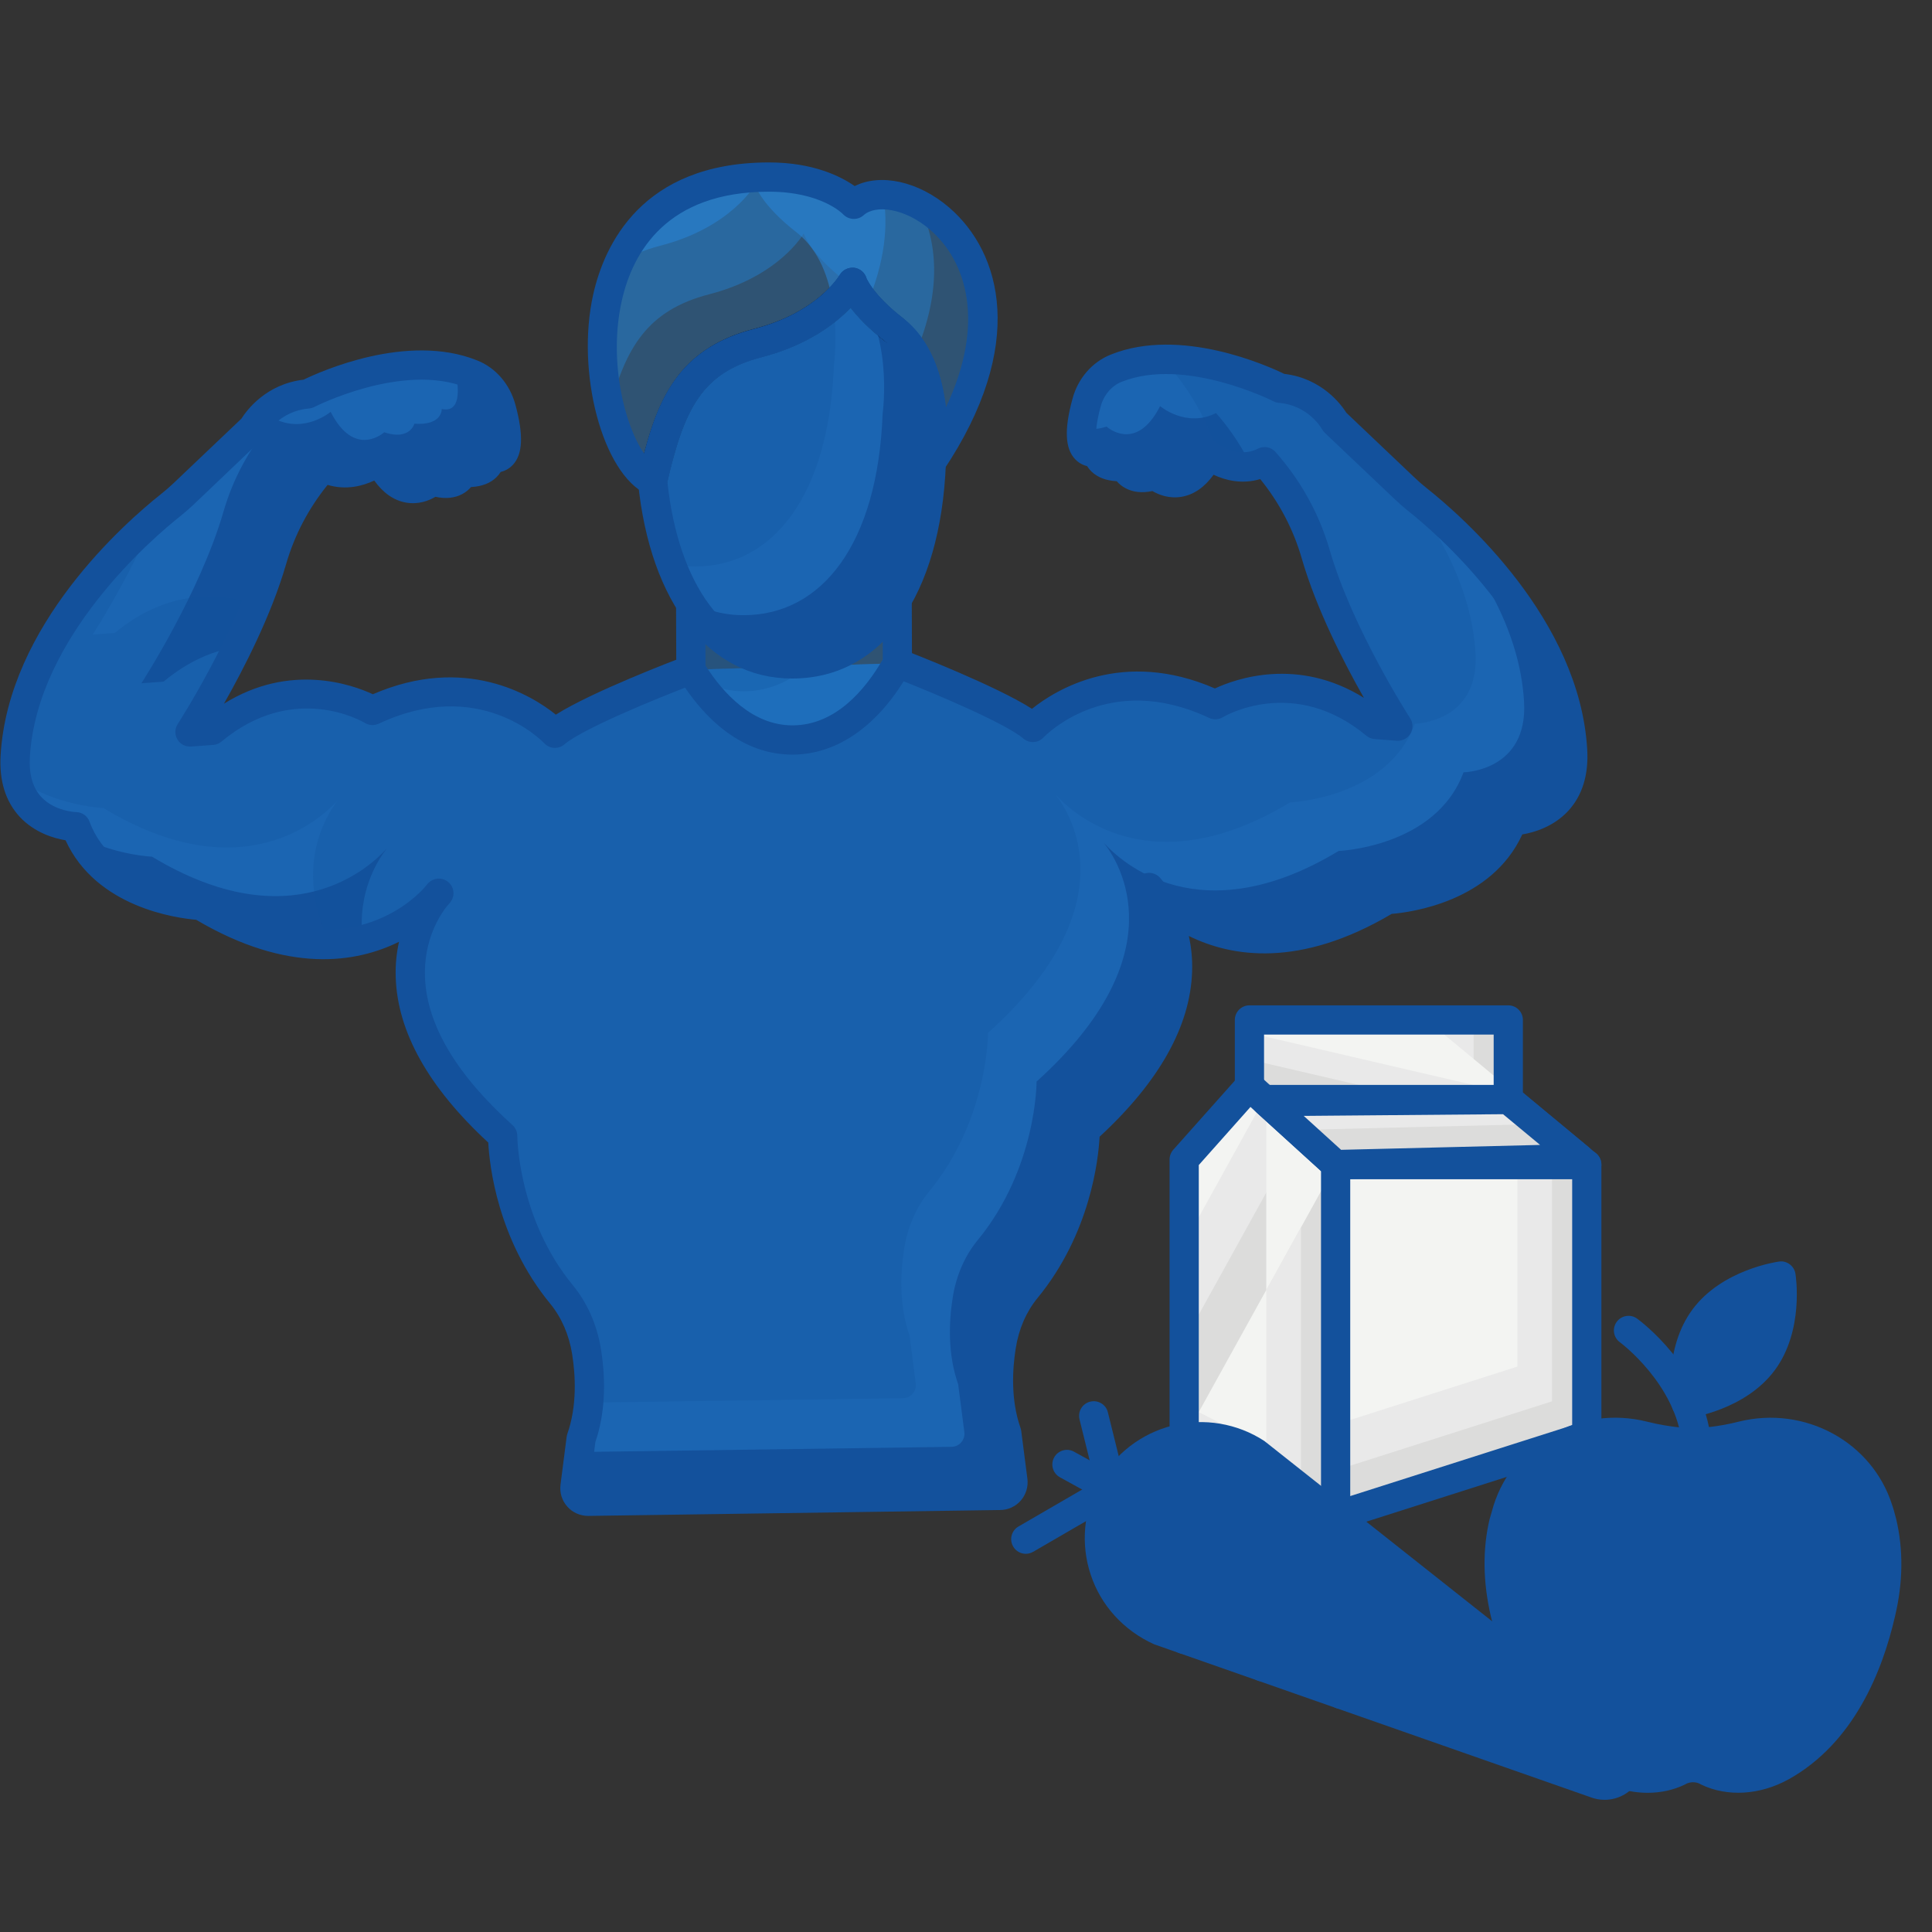 <svg width="41" height="41" viewBox="0 0 41 41" fill="none" xmlns="http://www.w3.org/2000/svg">
<rect x="0" y="0" width="41" height="41" fill="#333333" stroke="none"/>
<path d="M19.043 14.075C19.043 14.075 21.394 14.982 21.921 15.442C21.921 15.442 23.418 13.841 25.792 14.957C25.792 14.957 27.467 13.937 29.196 15.378L29.667 15.414C29.667 15.414 28.425 13.499 27.924 11.768C27.724 11.075 27.376 10.433 26.91 9.883C26.865 9.83 26.839 9.801 26.839 9.801C26.206 10.122 25.651 9.654 25.651 9.654C25.14 10.659 24.515 10.087 24.515 10.087C23.969 10.269 23.874 9.905 23.874 9.905C23.276 9.948 23.294 9.593 23.294 9.593C22.834 9.688 22.93 9.029 23.06 8.552C23.146 8.223 23.381 7.937 23.693 7.816C25.183 7.217 27.169 8.24 27.169 8.24C27.984 8.31 28.33 8.96 28.33 8.96L29.803 10.36C29.894 10.446 29.985 10.525 30.084 10.604C30.679 11.076 33.22 13.241 33.377 15.926C33.462 17.404 32.091 17.424 32.091 17.424C31.506 19.012 29.441 19.094 29.441 19.094C26.092 21.116 24.387 18.836 24.387 18.836C24.387 18.836 26.423 20.931 23.032 23.986C23.032 23.986 23.039 25.823 21.781 27.353C21.497 27.698 21.323 28.123 21.252 28.565C21.169 29.086 21.142 29.77 21.367 30.411L21.498 31.426C21.519 31.592 21.39 31.738 21.223 31.739L12.477 31.86C12.309 31.86 12.181 31.713 12.202 31.547L12.333 30.532C12.558 29.891 12.531 29.207 12.448 28.686C12.378 28.245 12.203 27.819 11.919 27.474C10.662 25.944 10.668 24.108 10.668 24.108C7.277 21.052 9.313 18.957 9.313 18.957C9.313 18.957 7.608 21.238 4.259 19.216C4.259 19.216 2.193 19.134 1.609 17.546C1.609 17.546 0.238 17.526 0.323 16.048C0.48 13.363 3.021 11.197 3.616 10.726C3.715 10.648 3.805 10.569 3.897 10.482L5.37 9.082C5.37 9.082 5.716 8.432 6.531 8.363C6.531 8.363 8.516 7.34 10.007 7.938C10.319 8.059 10.553 8.345 10.64 8.675C10.77 9.151 10.866 9.811 10.406 9.715C10.406 9.715 10.424 10.071 9.825 10.027C9.825 10.027 9.73 10.391 9.184 10.209C9.184 10.209 8.56 10.781 8.048 9.775C8.048 9.775 7.493 10.244 6.86 9.923C6.86 9.923 6.834 9.952 6.789 10.005C6.324 10.555 5.976 11.197 5.775 11.889C5.274 13.62 4.033 15.535 4.033 15.535L4.503 15.5C6.233 14.059 7.907 15.079 7.907 15.079C10.281 13.963 11.778 15.563 11.778 15.563C12.306 15.104 14.661 14.216 14.661 14.216" fill="#13519C"/>
<path d="M32.343 14.892C32.251 13.303 31.323 11.9 30.458 10.918C30.302 10.781 30.17 10.672 30.084 10.604C29.985 10.525 29.894 10.446 29.803 10.359L28.33 8.959C28.33 8.959 28.293 8.893 28.222 8.805L27.922 8.52C27.738 8.386 27.492 8.267 27.169 8.24C27.169 8.24 25.184 7.217 23.693 7.815C23.381 7.936 23.146 8.222 23.06 8.552C23.018 8.705 22.982 8.875 22.965 9.034C23.058 9.099 23.216 9.142 23.483 9.053C23.483 9.053 24.107 9.625 24.619 8.619C24.619 8.619 25.173 9.087 25.806 8.766C25.806 8.766 25.833 8.795 25.877 8.848C26.147 9.167 26.372 9.519 26.557 9.891C26.649 9.875 26.743 9.849 26.84 9.8C26.84 9.8 26.866 9.828 26.911 9.882C27.377 10.432 27.724 11.074 27.925 11.766C28.426 13.497 29.667 15.412 29.667 15.412L29.197 15.377C27.467 13.935 25.793 14.956 25.793 14.956C23.419 13.839 21.922 15.44 21.922 15.44C21.394 14.981 19.044 14.074 19.044 14.074L14.662 14.213C14.662 14.213 12.307 15.102 11.78 15.561C11.78 15.561 10.283 13.96 7.909 15.076C7.909 15.076 6.234 14.056 4.504 15.497L4.034 15.533C4.034 15.533 4.543 14.746 5.041 13.727C4.557 13.8 4.017 14.01 3.472 14.465L3.001 14.5C3.001 14.5 4.243 12.585 4.744 10.854C4.944 10.162 5.292 9.52 5.758 8.969C5.803 8.916 5.829 8.887 5.829 8.887C6.462 9.208 7.017 8.74 7.017 8.74C7.528 9.746 8.153 9.174 8.153 9.174C8.698 9.356 8.794 8.992 8.794 8.992C9.392 9.035 9.374 8.68 9.374 8.68C9.775 8.763 9.754 8.272 9.655 7.828C8.222 7.492 6.532 8.361 6.532 8.361C5.718 8.43 5.371 9.08 5.371 9.08L3.898 10.48C3.807 10.566 3.716 10.646 3.618 10.724C3.022 11.195 0.481 13.361 0.325 16.046C0.315 16.209 0.326 16.352 0.348 16.481C0.483 16.509 0.577 16.511 0.577 16.511C0.735 16.943 1.005 17.261 1.312 17.499C1.484 17.542 1.609 17.544 1.609 17.544C1.637 17.618 1.67 17.686 1.703 17.753C2.441 18.148 3.226 18.18 3.226 18.18C6.178 19.963 7.851 18.404 8.206 18.009C8.024 18.241 7.574 18.93 7.696 19.95C8.545 19.738 9.06 19.242 9.24 19.043C8.907 19.465 7.678 21.412 10.668 24.106C10.668 24.106 10.661 25.943 11.919 27.472C12.203 27.817 12.377 28.243 12.448 28.684C12.531 29.205 12.559 29.889 12.333 30.53L12.296 30.814L20.19 30.704C20.357 30.704 20.486 30.556 20.465 30.391L20.334 29.377C20.109 28.735 20.136 28.051 20.219 27.53C20.289 27.089 20.464 26.663 20.748 26.318C22.005 24.788 21.998 22.952 21.998 22.952C24.989 20.257 23.76 18.311 23.427 17.888C23.783 18.283 25.456 19.842 28.408 18.059C28.408 18.059 30.473 17.978 31.058 16.39C31.058 16.39 32.429 16.37 32.343 14.892Z" fill="#2983D3" fill-opacity="0.4"/>
<path d="M7.118 8.141C7.664 8.323 7.759 7.959 7.759 7.959C8.077 7.982 8.219 7.893 8.284 7.803C7.547 7.918 6.913 8.183 6.657 8.301C6.921 8.322 7.118 8.141 7.118 8.141Z" fill="#13519C"/>
<path d="M29.803 10.359L28.331 8.959C28.331 8.959 27.984 8.309 27.169 8.24C27.169 8.24 25.344 7.303 23.879 7.753C24.101 7.846 24.423 7.911 24.774 7.734C24.774 7.734 24.8 7.762 24.845 7.816C25.311 8.366 25.658 9.008 25.859 9.7C25.868 9.732 25.879 9.764 25.889 9.795C26.109 9.9 26.459 9.992 26.84 9.8C26.84 9.8 26.866 9.828 26.911 9.882C27.377 10.432 27.724 11.074 27.925 11.766C28.426 13.497 29.667 15.412 29.667 15.412L29.197 15.377C27.468 13.935 25.793 14.956 25.793 14.956C23.419 13.839 21.922 15.44 21.922 15.44C21.394 14.981 19.044 14.074 19.044 14.074L14.662 14.213C14.662 14.213 12.307 15.102 11.78 15.561C11.78 15.561 10.283 13.96 7.909 15.076C7.909 15.076 6.234 14.056 4.504 15.497L4.034 15.533C4.034 15.533 4.866 14.248 5.443 12.833C4.845 12.622 3.657 12.416 2.438 13.431L1.967 13.468C1.967 13.468 2.704 12.328 3.272 11.013C2.369 11.801 0.459 13.729 0.324 16.046C0.314 16.226 0.326 16.383 0.353 16.522C1.164 17.105 2.194 17.148 2.194 17.148C5.146 18.931 6.819 17.372 7.174 16.977C6.932 17.287 6.212 18.41 7.009 20.044C8.269 19.997 9.017 19.292 9.241 19.044C8.909 19.467 7.679 21.413 10.67 24.107C10.67 24.107 10.663 25.944 11.92 27.473C12.204 27.819 12.379 28.244 12.449 28.685C12.499 29 12.521 29.376 12.487 29.765L19.159 29.672C19.326 29.672 19.455 29.525 19.433 29.359L19.303 28.344C19.077 27.703 19.105 27.019 19.188 26.498C19.258 26.057 19.433 25.631 19.717 25.286C20.974 23.756 20.967 21.92 20.967 21.92C23.958 19.226 22.728 17.28 22.396 16.857C22.751 17.252 24.425 18.811 27.377 17.028C27.377 17.028 29.442 16.946 30.026 15.358C30.026 15.358 31.398 15.338 31.312 13.86C31.235 12.534 30.576 11.336 29.857 10.406C29.838 10.389 29.82 10.375 29.803 10.359Z" fill="#13519C" fill-opacity="0.26"/>
<path d="M12.481 32.17C12.307 32.169 12.146 32.096 12.036 31.969C11.925 31.843 11.873 31.674 11.895 31.507L12.025 30.492C12.028 30.47 12.034 30.449 12.04 30.428C12.251 29.828 12.212 29.175 12.141 28.733C12.076 28.327 11.916 27.959 11.679 27.67C10.556 26.303 10.387 24.726 10.362 24.247C9.097 23.079 8.436 21.902 8.398 20.746C8.388 20.467 8.417 20.212 8.468 19.986C7.568 20.431 6.119 20.675 4.163 19.519C3.759 19.485 2.044 19.262 1.391 17.832C1.145 17.791 0.734 17.672 0.42 17.336C0.119 17.011 -0.019 16.571 0.013 16.028C0.174 13.262 2.663 11.082 3.422 10.481C3.514 10.408 3.598 10.334 3.682 10.255L5.124 8.884C5.233 8.711 5.642 8.151 6.443 8.057C6.79 7.888 8.643 7.053 10.122 7.647C10.517 7.8 10.823 8.155 10.939 8.593C11.113 9.235 11.095 9.641 10.881 9.868C10.834 9.918 10.75 9.985 10.625 10.016C10.601 10.055 10.572 10.092 10.535 10.128C10.406 10.254 10.226 10.324 9.996 10.336C9.951 10.388 9.893 10.44 9.814 10.483C9.653 10.57 9.461 10.59 9.24 10.543C9.101 10.625 8.88 10.713 8.612 10.665C8.357 10.619 8.133 10.463 7.942 10.198C7.705 10.31 7.35 10.409 6.952 10.29C6.546 10.792 6.249 11.358 6.071 11.973C5.757 13.062 5.167 14.203 4.753 14.933C6.159 14.057 7.474 14.529 7.913 14.733C9.872 13.884 11.289 14.758 11.796 15.166C12.562 14.68 14.329 14.007 14.55 13.924C14.712 13.862 14.889 13.944 14.95 14.105C15.011 14.265 14.93 14.444 14.77 14.505C13.844 14.854 12.337 15.485 11.981 15.795C11.855 15.904 11.666 15.895 11.551 15.774C11.495 15.716 10.17 14.355 8.038 15.358C7.943 15.401 7.833 15.396 7.745 15.343C7.685 15.306 6.23 14.462 4.701 15.737C4.651 15.779 4.589 15.804 4.525 15.808L4.055 15.843C3.928 15.848 3.825 15.793 3.765 15.692C3.705 15.591 3.707 15.464 3.772 15.365C3.784 15.346 4.994 13.467 5.477 11.802C5.689 11.068 6.051 10.395 6.552 9.803L6.629 9.714C6.722 9.61 6.876 9.58 7 9.645C7.438 9.866 7.833 9.549 7.85 9.535C7.922 9.476 8.017 9.452 8.111 9.471C8.203 9.49 8.282 9.549 8.324 9.633C8.451 9.882 8.592 10.032 8.723 10.055C8.853 10.079 8.973 9.979 8.974 9.978C9.058 9.902 9.176 9.877 9.281 9.912C9.454 9.969 9.514 9.941 9.52 9.937C9.558 9.792 9.702 9.709 9.847 9.715C10.018 9.727 10.091 9.697 10.102 9.684C10.098 9.588 10.134 9.517 10.207 9.455C10.271 9.401 10.349 9.392 10.432 9.403C10.444 9.312 10.436 9.109 10.339 8.754C10.274 8.508 10.104 8.306 9.893 8.224C8.547 7.684 6.691 8.626 6.672 8.636C6.636 8.654 6.597 8.666 6.556 8.669C5.928 8.723 5.652 9.207 5.641 9.228C5.625 9.255 5.604 9.283 5.582 9.304L4.112 10.705C4.013 10.798 3.915 10.884 3.809 10.968C3.306 11.367 0.784 13.49 0.634 16.064C0.612 16.431 0.694 16.717 0.876 16.913C1.16 17.219 1.61 17.234 1.614 17.234C1.743 17.236 1.857 17.317 1.9 17.437C2.407 18.815 4.252 18.903 4.271 18.904C4.323 18.906 4.374 18.921 4.418 18.948C7.144 20.593 8.677 19.198 9 18.845C9.05 18.781 9.085 18.745 9.09 18.739C9.205 18.622 9.39 18.613 9.515 18.72C9.639 18.826 9.66 19.011 9.561 19.141C9.559 19.145 9.533 19.178 9.483 19.233C9.345 19.407 8.988 19.938 9.019 20.74C9.057 21.745 9.682 22.8 10.875 23.875C10.941 23.935 10.978 24.019 10.978 24.107C10.978 24.124 10.991 25.856 12.157 27.275C12.465 27.65 12.672 28.12 12.754 28.635C12.87 29.368 12.83 30.029 12.635 30.601L12.509 31.584L21.218 31.427L21.065 30.485C20.82 29.77 20.864 29.02 20.945 28.514C21.027 27.999 21.232 27.529 21.54 27.154C22.706 25.734 22.72 24.003 22.72 23.986C22.72 23.897 22.758 23.813 22.823 23.755C24.016 22.68 24.641 21.624 24.68 20.619C24.711 19.816 24.353 19.285 24.214 19.111C24.165 19.057 24.139 19.023 24.137 19.02C24.039 18.889 24.059 18.704 24.184 18.598C24.308 18.49 24.493 18.501 24.608 18.617C24.614 18.624 24.652 18.663 24.706 18.735C25.049 19.109 26.558 20.469 29.279 18.826C29.323 18.799 29.375 18.784 29.427 18.782C29.444 18.781 31.293 18.686 31.797 17.316C31.841 17.196 31.955 17.115 32.083 17.113C32.086 17.113 32.542 17.097 32.825 16.788C33.004 16.592 33.085 16.308 33.064 15.943C32.914 13.369 30.392 11.246 29.888 10.847C29.782 10.762 29.684 10.676 29.586 10.582L28.113 9.184C28.09 9.161 28.069 9.134 28.053 9.105C28.043 9.087 27.767 8.602 27.139 8.549C27.099 8.545 27.059 8.534 27.023 8.515C27.005 8.506 25.143 7.568 23.805 8.102C23.591 8.185 23.42 8.387 23.357 8.63C23.259 8.989 23.253 9.192 23.264 9.283C23.366 9.285 23.424 9.306 23.482 9.356C23.555 9.419 23.605 9.509 23.601 9.606C23.606 9.581 23.654 9.597 23.767 9.596C23.792 9.596 23.819 9.595 23.849 9.593C23.996 9.583 24.134 9.679 24.172 9.823C24.177 9.829 24.266 9.841 24.416 9.789C24.521 9.754 24.64 9.779 24.723 9.855C24.723 9.855 24.848 9.96 24.977 9.931C25.107 9.905 25.248 9.755 25.373 9.509C25.416 9.425 25.494 9.365 25.588 9.346C25.679 9.326 25.777 9.352 25.849 9.413C25.864 9.425 26.259 9.741 26.696 9.521C26.821 9.458 26.972 9.485 27.065 9.588L27.144 9.679C27.646 10.271 28.008 10.944 28.22 11.678C28.703 13.346 29.913 15.223 29.925 15.241C29.99 15.34 29.991 15.467 29.932 15.569C29.872 15.67 29.758 15.729 29.642 15.72L29.172 15.684C29.107 15.679 29.046 15.654 28.996 15.613C27.454 14.328 25.966 15.209 25.952 15.219C25.863 15.274 25.753 15.28 25.658 15.235C23.529 14.232 22.201 15.593 22.145 15.65C22.03 15.772 21.841 15.78 21.715 15.672C21.358 15.362 19.854 14.718 18.929 14.361C18.77 14.299 18.69 14.119 18.752 13.959C18.814 13.8 18.993 13.723 19.153 13.782C19.373 13.867 21.137 14.554 21.9 15.042C22.409 14.634 23.824 13.759 25.783 14.61C26.222 14.406 27.537 13.934 28.944 14.809C28.529 14.079 27.94 12.938 27.625 11.85C27.448 11.237 27.152 10.67 26.744 10.167C26.346 10.285 25.992 10.188 25.754 10.075C25.564 10.338 25.339 10.495 25.084 10.541C24.817 10.589 24.595 10.502 24.456 10.421C24.235 10.467 24.043 10.446 23.882 10.359C23.804 10.317 23.744 10.265 23.699 10.212C23.471 10.2 23.29 10.13 23.16 10.004C23.125 9.969 23.095 9.931 23.07 9.892C22.946 9.862 22.863 9.795 22.816 9.745C22.601 9.517 22.583 9.111 22.759 8.467C22.873 8.032 23.179 7.679 23.578 7.523C25.055 6.931 26.907 7.765 27.253 7.934C28.054 8.028 28.464 8.588 28.573 8.761L30.015 10.131C30.1 10.212 30.183 10.285 30.274 10.357C31.034 10.959 33.523 13.138 33.683 15.904C33.715 16.447 33.578 16.886 33.277 17.212C32.963 17.548 32.551 17.667 32.305 17.708C31.651 19.137 29.937 19.361 29.534 19.394C27.577 20.551 26.131 20.308 25.229 19.863C25.279 20.089 25.308 20.343 25.298 20.622C25.26 21.777 24.599 22.956 23.335 24.123C23.31 24.602 23.14 26.179 22.018 27.546C21.78 27.835 21.62 28.203 21.556 28.61C21.485 29.051 21.446 29.703 21.657 30.303C21.664 30.323 21.669 30.345 21.672 30.367L21.803 31.382C21.824 31.55 21.773 31.718 21.662 31.845C21.551 31.972 21.39 32.045 21.221 32.045L12.481 32.17Z" fill="#13519C"/>
<path d="M14.656 12.808L14.661 14.215C15.257 15.181 16.001 15.707 16.823 15.704C17.686 15.7 18.46 15.121 19.043 14.075L19.038 12.729" fill="#2983D3" fill-opacity="0.4"/>
<path d="M14.661 14.215C14.697 14.273 14.734 14.323 14.771 14.377C15.092 14.568 15.433 14.672 15.791 14.67C16.654 14.667 17.427 14.087 18.011 13.042L18.009 12.747L14.656 12.808L14.661 14.215Z" fill="#13519C" fill-opacity="0.26"/>
<path d="M16.439 12.776L14.657 12.809L14.66 13.63C14.693 13.632 14.725 13.638 14.758 13.638C15.377 13.635 15.949 13.331 16.439 12.776Z" fill="#F3F4F2"/>
<path d="M16.816 16.014C15.894 16.014 15.058 15.448 14.398 14.377C14.368 14.329 14.352 14.273 14.352 14.216L14.347 12.809C14.346 12.638 14.484 12.498 14.656 12.498H14.657C14.828 12.498 14.967 12.636 14.967 12.807L14.972 14.125C15.354 14.721 15.973 15.393 16.817 15.393C16.82 15.393 16.821 15.393 16.823 15.393C17.727 15.39 18.356 14.646 18.734 13.994L18.729 12.73C18.728 12.558 18.866 12.419 19.037 12.418H19.039C19.21 12.418 19.348 12.557 19.349 12.727L19.354 14.074C19.354 14.127 19.34 14.18 19.314 14.226C18.673 15.376 17.789 16.01 16.825 16.014C16.822 16.014 16.82 16.014 16.816 16.014Z" fill="#13519C"/>
<path d="M19.764 9.811C19.661 12.575 18.477 14.083 16.825 14.089C15.27 14.099 14.098 12.673 13.85 10.204C14.206 8.629 14.598 7.662 16.086 7.28C17.579 6.892 18.09 5.989 18.09 5.989C18.09 5.989 18.215 6.407 18.974 6.996C20.043 7.828 19.764 9.811 19.764 9.811Z" fill="#13519C"/>
<path d="M13.848 10.204C12.543 9.582 11.586 3.773 16.301 3.756C17.586 3.752 18.12 4.336 18.12 4.336C19.112 3.434 22.616 5.554 19.765 9.81C19.765 9.81 20.041 7.828 18.973 6.999C18.214 6.41 18.09 5.988 18.09 5.988C18.09 5.988 17.581 6.893 16.085 7.279C14.6 7.661 14.208 8.627 13.848 10.204Z" fill="#2983D3" fill-opacity="0.4"/>
<path d="M13.848 10.514C13.825 10.514 13.802 10.511 13.778 10.506C13.611 10.467 13.507 10.302 13.545 10.134C13.893 8.616 14.294 7.42 16.008 6.978C17.341 6.634 17.802 5.866 17.821 5.833C17.883 5.727 18 5.671 18.126 5.68C18.249 5.695 18.353 5.781 18.387 5.9C18.387 5.9 18.518 6.253 19.164 6.753C19.299 6.858 19.324 7.054 19.219 7.189C19.113 7.325 18.916 7.348 18.783 7.244C18.431 6.971 18.201 6.725 18.052 6.531C17.732 6.864 17.139 7.327 16.162 7.579C14.893 7.907 14.516 8.675 14.15 10.274C14.117 10.416 13.99 10.514 13.848 10.514Z" fill="black"/>
<path d="M19.487 4.336C18.966 4.068 18.424 4.059 18.119 4.336C18.119 4.336 17.585 3.752 16.3 3.756C12.93 3.768 12.458 6.739 12.94 8.661C13.278 7.385 13.734 6.585 15.051 6.245C16.547 5.86 17.056 4.955 17.056 4.955C17.056 4.955 17.181 5.376 17.939 5.965C17.977 5.994 18.008 6.026 18.042 6.058C18.07 6.017 18.089 5.987 18.089 5.987C18.089 5.987 18.213 6.409 18.973 6.998C19.16 7.144 19.305 7.326 19.418 7.527C20.003 6.163 19.891 5.086 19.487 4.336Z" fill="#2676BD" fill-opacity="0.6"/>
<path d="M18.119 4.336C18.119 4.336 17.585 3.752 16.3 3.756C14.562 3.762 13.597 4.557 13.133 5.588C13.377 5.43 13.665 5.304 14.018 5.213C15.513 4.827 16.023 3.923 16.023 3.923C16.023 3.923 16.147 4.344 16.906 4.933C17.385 5.304 17.593 5.907 17.677 6.46C17.966 6.199 18.088 5.988 18.088 5.988C18.088 5.988 18.146 6.172 18.397 6.463C18.781 5.554 18.857 4.772 18.741 4.131C18.495 4.127 18.276 4.194 18.119 4.336Z" fill="#2983D3" fill-opacity="0.6"/>
<path d="M13.849 10.514C13.803 10.514 13.758 10.504 13.716 10.484C12.787 10.043 12.219 7.908 12.588 6.252C12.821 5.208 13.614 3.456 16.301 3.447C16.308 3.447 16.315 3.447 16.321 3.447C17.266 3.447 17.852 3.749 18.138 3.949C18.683 3.674 19.491 3.844 20.143 4.404C21.251 5.359 21.802 7.326 20.021 9.984C19.941 10.104 19.786 10.153 19.653 10.101C19.518 10.05 19.436 9.912 19.456 9.768C19.458 9.751 19.695 7.951 18.782 7.242C18.431 6.969 18.201 6.725 18.052 6.531C17.732 6.864 17.139 7.327 16.163 7.581C14.889 7.908 14.513 8.676 14.151 10.273C14.13 10.364 14.068 10.442 13.983 10.483C13.942 10.504 13.895 10.514 13.849 10.514ZM16.321 4.068C16.315 4.068 16.31 4.068 16.304 4.068C14.16 4.075 13.43 5.333 13.194 6.388C12.914 7.641 13.242 9.009 13.669 9.625C13.999 8.352 14.486 7.37 16.008 6.98C17.338 6.634 17.802 5.867 17.82 5.834C17.883 5.728 17.998 5.673 18.126 5.682C18.248 5.698 18.351 5.783 18.387 5.901C18.387 5.901 18.518 6.252 19.162 6.751C19.77 7.224 19.998 7.993 20.073 8.647C20.925 6.843 20.509 5.54 19.738 4.875C19.198 4.411 18.576 4.341 18.329 4.566C18.203 4.68 18.007 4.671 17.891 4.546C17.876 4.529 17.417 4.068 16.321 4.068Z" fill="#13519C"/>
<path d="M15.791 13.055C17.444 13.05 18.628 11.541 18.731 8.778C18.731 8.778 18.987 6.934 18.044 6.057C17.897 6.269 17.341 6.954 16.085 7.28C14.598 7.662 14.205 8.628 13.849 10.204C13.954 11.252 14.228 12.11 14.625 12.752C14.979 12.952 15.371 13.058 15.791 13.055Z" fill="#2983D3" fill-opacity="0.4"/>
<path d="M17.697 7.745C17.697 7.745 17.781 7.141 17.678 6.46C17.366 6.741 16.86 7.079 16.086 7.28C14.598 7.662 14.206 8.628 13.85 10.204C13.917 10.872 14.053 11.461 14.245 11.968C14.411 12.003 14.582 12.023 14.759 12.022C16.411 12.017 17.594 10.509 17.697 7.745Z" fill="#13519C" fill-opacity="0.26"/>
<path d="M16.805 14.399C15.049 14.399 13.798 12.806 13.54 10.235C13.536 10.201 13.538 10.169 13.546 10.135C13.889 8.618 14.289 7.422 16.009 6.98C17.339 6.634 17.802 5.867 17.821 5.834C17.884 5.728 17.999 5.673 18.126 5.682C18.249 5.698 18.352 5.783 18.387 5.901C18.387 5.901 18.518 6.252 19.163 6.752C20.318 7.65 20.101 9.62 20.073 9.838C19.963 12.646 18.72 14.393 16.825 14.399C16.819 14.399 16.812 14.399 16.805 14.399ZM14.163 10.223C14.397 12.426 15.423 13.806 16.822 13.778C18.377 13.773 19.36 12.286 19.453 9.8C19.453 9.789 19.454 9.779 19.456 9.768C19.458 9.751 19.695 7.951 18.782 7.242C18.431 6.969 18.201 6.725 18.052 6.531C17.733 6.864 17.139 7.327 16.163 7.581C14.903 7.905 14.521 8.66 14.163 10.223Z" fill="#13519C"/>
<path d="M34.512 37.614C34.384 37.846 34.104 37.946 33.858 37.847L24.592 34.602C23.45 34.081 22.991 32.701 23.596 31.603C24.2 30.506 25.612 30.155 26.663 30.842L34.36 36.937C34.574 37.092 34.639 37.382 34.512 37.614Z" fill="#13519C"/>
<path d="M37.413 28.895C36.858 29.643 35.785 29.787 35.785 29.787C35.785 29.787 35.613 28.719 36.168 27.971C36.724 27.223 37.796 27.079 37.796 27.079C37.796 27.079 37.968 28.148 37.413 28.895Z" fill="#104A90"/>
<path d="M37.413 28.895C36.858 29.643 35.785 29.787 35.785 29.787C35.785 29.787 35.613 28.719 36.168 27.971C36.724 27.223 37.796 27.079 37.796 27.079C37.796 27.079 37.968 28.148 37.413 28.895Z" fill="#13519C"/>
<path d="M34.474 37.665C34.853 37.774 35.262 37.764 35.62 37.593C35.625 37.587 35.63 37.587 35.635 37.582C35.821 37.489 36.034 37.489 36.22 37.582C36.226 37.587 36.231 37.587 36.236 37.593C36.734 37.831 37.319 37.758 37.807 37.489C39.128 36.753 39.683 35.229 39.911 34.228C40.062 33.601 40.087 32.942 39.937 32.31C39.911 32.216 39.89 32.129 39.859 32.04C39.481 30.837 38.205 30.164 36.977 30.469C36.531 30.583 36.158 30.61 36.003 30.615C35.951 30.62 35.925 30.62 35.925 30.62C35.925 30.62 35.464 30.62 34.873 30.469C33.649 30.164 32.368 30.838 31.99 32.04C31.964 32.128 31.939 32.216 31.913 32.31C31.762 32.942 31.794 33.601 31.939 34.228C32.011 34.539 32.115 34.902 32.261 35.275C32.261 35.275 32.261 35.275 32.261 35.28" fill="#13519C"/>
<path d="M26.516 23.05V21.644H32.009V23.334L33.673 24.715" fill="#DCDCDB"/>
<path d="M25.13 30.526V24.606L26.514 23.05L26.826 23.335L28.344 24.715V32.175L25.13 30.526Z" fill="#DCDCDB"/>
<path d="M36.003 30.923C35.846 30.923 35.711 30.804 35.695 30.644C35.566 29.369 34.389 28.494 34.377 28.485C34.238 28.384 34.208 28.19 34.309 28.052C34.41 27.913 34.605 27.883 34.742 27.983C34.8 28.025 36.154 29.025 36.312 30.581C36.329 30.751 36.206 30.904 36.035 30.92C36.024 30.922 36.014 30.923 36.003 30.923Z" fill="#13519C"/>
<path d="M25.13 30.167L27.608 31.438V24.046L26.826 23.335L26.514 23.05L25.13 24.606V30.167Z" fill="#E9E9E9"/>
<path d="M25.13 29.808L26.872 30.701V23.377L26.826 23.335L26.514 23.05L25.13 24.606V29.808Z" fill="#F3F4F2"/>
<path d="M31.272 22.597V21.644H26.516V22.485L32.727 23.929L32.009 23.334V23.208L31.272 22.597Z" fill="#E9E9E9"/>
<path d="M30.535 21.861V21.644H26.516V21.92L32.009 23.197V23.082L30.535 21.861Z" fill="#F3F4F2"/>
<path d="M33.673 25.025C33.603 25.025 33.533 25.002 33.475 24.954L31.81 23.572C31.739 23.513 31.698 23.426 31.698 23.334V21.955H26.825V23.05C26.825 23.222 26.686 23.36 26.515 23.36C26.344 23.36 26.205 23.221 26.205 23.05V21.645C26.205 21.474 26.344 21.335 26.515 21.335H32.008C32.18 21.335 32.318 21.474 32.318 21.645V23.188L33.871 24.476C34.003 24.586 34.021 24.781 33.912 24.914C33.851 24.987 33.762 25.025 33.673 25.025Z" fill="#13519C"/>
<path d="M32.009 23.644H26.827C26.656 23.644 26.517 23.505 26.517 23.334C26.517 23.162 26.656 23.023 26.827 23.023H32.009C32.181 23.023 32.319 23.163 32.319 23.334C32.319 23.505 32.18 23.644 32.009 23.644Z" fill="#13519C"/>
<path d="M25.13 30.526V24.606L26.514 23.05L26.826 23.335L28.344 24.715V32.175L33.674 30.474V24.715H28.344" fill="#DCDCDB"/>
<path d="M32.937 29.738V24.715H28.345V31.203L32.937 29.738Z" fill="#E9E9E9"/>
<path d="M25.13 28.458L27.583 24.023L26.826 23.335L26.514 23.05L25.13 24.606V28.458Z" fill="#E9E9E9"/>
<path d="M27.608 26.047L28.344 24.715L27.608 24.046V26.047Z" fill="#E9E9E9"/>
<path d="M32.201 29.001V24.715H28.345V30.232L32.201 29.001Z" fill="#F3F4F2"/>
<path d="M26.872 23.377V27.378L28.344 24.715L26.872 23.377Z" fill="#F3F4F2"/>
<path d="M25.13 26.39L26.822 23.331L26.514 23.05L25.13 24.606V26.39Z" fill="#F3F4F2"/>
<path d="M28.344 32.485C28.28 32.485 28.215 32.464 28.161 32.425C28.082 32.366 28.034 32.273 28.034 32.174V24.852L26.537 23.491L25.44 24.724V30.526C25.44 30.698 25.301 30.836 25.13 30.836C24.959 30.836 24.82 30.697 24.82 30.526V24.606C24.82 24.53 24.849 24.456 24.899 24.399L26.284 22.844C26.339 22.782 26.416 22.745 26.499 22.741C26.584 22.727 26.663 22.766 26.724 22.822L28.465 24.405H33.674C33.846 24.405 33.984 24.544 33.984 24.715V30.474C33.984 30.609 33.897 30.728 33.769 30.77L28.439 32.47C28.408 32.48 28.376 32.485 28.344 32.485ZM28.654 25.025V31.749L33.364 30.247V25.025H28.654Z" fill="#13519C"/>
<path d="M37.071 36.752C38.393 36.016 38.948 34.492 39.176 33.491C39.326 32.864 39.352 32.206 39.202 31.573C39.176 31.48 39.155 31.392 39.124 31.303C39.064 31.111 38.978 30.934 38.876 30.772C38.332 30.429 37.648 30.302 36.978 30.469C36.532 30.584 36.159 30.61 36.004 30.615C35.952 30.62 35.926 30.62 35.926 30.62C35.926 30.62 35.465 30.62 34.874 30.469C33.65 30.164 32.37 30.838 31.992 32.04C31.965 32.128 31.94 32.216 31.914 32.31C31.764 32.942 31.795 33.601 31.94 34.228C32.013 34.539 32.117 34.902 32.262 35.275C32.262 35.275 32.262 35.275 32.262 35.281L33.804 36.942C34.164 37.032 34.547 37.018 34.885 36.856C34.89 36.851 34.895 36.851 34.9 36.846C35.087 36.753 35.299 36.753 35.486 36.846C35.491 36.851 35.496 36.851 35.502 36.856C35.998 37.094 36.584 37.022 37.071 36.752Z" fill="#13519C"/>
<path d="M36.978 30.469C36.532 30.583 36.159 30.609 36.004 30.614C35.952 30.619 35.926 30.619 35.926 30.619C35.926 30.619 35.465 30.619 34.874 30.469C33.65 30.163 32.37 30.837 31.992 32.039C31.965 32.127 31.94 32.216 31.914 32.309C31.764 32.941 31.795 33.6 31.94 34.227C32.013 34.539 32.117 34.901 32.262 35.275C32.262 35.275 32.262 35.275 32.262 35.28L33.133 36.218C33.473 36.291 33.831 36.271 34.148 36.119C34.153 36.114 34.158 36.114 34.163 36.109C34.35 36.015 34.562 36.015 34.749 36.109C34.754 36.114 34.759 36.114 34.764 36.119C35.262 36.357 35.847 36.285 36.335 36.015C37.657 35.279 38.211 33.755 38.44 32.754C38.59 32.127 38.616 31.469 38.465 30.836C38.44 30.743 38.418 30.655 38.388 30.567C38.384 30.555 38.379 30.543 38.374 30.531C37.938 30.381 37.456 30.35 36.978 30.469Z" fill="#13519C"/>
<path d="M34.966 38.046C34.776 38.046 34.581 38.019 34.389 37.963C34.224 37.916 34.129 37.744 34.176 37.579C34.224 37.414 34.394 37.321 34.56 37.366C34.878 37.459 35.199 37.443 35.467 37.322C35.477 37.315 35.487 37.309 35.498 37.304C35.771 37.168 36.086 37.168 36.361 37.304C36.372 37.31 36.383 37.316 36.393 37.323C36.763 37.49 37.234 37.452 37.659 37.217C38.846 36.555 39.377 35.189 39.611 34.159C39.761 33.533 39.769 32.937 39.638 32.382L39.621 32.321C39.606 32.261 39.591 32.203 39.57 32.145C39.241 31.099 38.136 30.504 37.054 30.77C36.567 30.895 36.165 30.92 36.015 30.925C35.961 30.931 35.927 30.93 35.927 30.93C35.907 30.93 35.42 30.928 34.798 30.77C33.719 30.5 32.614 31.098 32.288 32.134L32.213 32.394C32.087 32.925 32.095 33.523 32.243 34.158C32.325 34.509 32.428 34.847 32.551 35.162C32.565 35.198 32.572 35.236 32.572 35.275C32.572 35.446 32.433 35.587 32.262 35.587C32.117 35.587 31.996 35.491 31.962 35.359C31.833 35.024 31.724 34.668 31.638 34.299C31.469 33.569 31.46 32.876 31.612 32.238L31.695 31.951C32.12 30.599 33.55 29.82 34.949 30.169C35.493 30.307 35.923 30.31 35.927 30.31C35.933 30.309 35.988 30.305 35.994 30.305C36.096 30.302 36.46 30.282 36.901 30.169C38.304 29.822 39.734 30.601 40.157 31.947C40.18 32.011 40.2 32.085 40.22 32.163L40.238 32.228C40.395 32.888 40.386 33.582 40.215 34.3C39.953 35.45 39.347 36.986 37.959 37.759C37.351 38.095 36.657 38.138 36.103 37.872C36.09 37.866 36.078 37.858 36.065 37.851C35.976 37.812 35.88 37.812 35.79 37.852C35.778 37.86 35.766 37.866 35.753 37.872C35.513 37.988 35.244 38.046 34.966 38.046Z" fill="#13519C"/>
<path d="M35.785 30.097C35.636 30.097 35.504 29.988 35.478 29.836C35.471 29.788 35.292 28.629 35.919 27.786C36.545 26.943 37.706 26.779 37.755 26.772C37.916 26.747 38.076 26.864 38.102 27.03C38.11 27.078 38.288 28.237 37.662 29.08C37.036 29.922 35.876 30.087 35.827 30.095C35.813 30.096 35.799 30.097 35.785 30.097ZM37.512 27.463C37.192 27.559 36.711 27.761 36.418 28.156C36.124 28.551 36.071 29.069 36.071 29.403C36.391 29.307 36.871 29.105 37.165 28.711C37.46 28.312 37.514 27.796 37.512 27.463Z" fill="#13519C"/>
<path d="M23.596 31.603C23.21 32.303 23.259 33.118 23.64 33.751C23.71 33.793 23.781 33.831 23.856 33.865L33.122 37.111C33.368 37.209 33.648 37.108 33.776 36.877C33.839 36.763 33.854 36.634 33.828 36.515L26.663 30.842C25.612 30.155 24.2 30.506 23.596 31.603Z" fill="#13519C"/>
<path d="M23.596 31.603C23.309 32.123 23.264 32.707 23.415 33.232L32.385 36.374C32.63 36.472 32.91 36.371 33.038 36.14C33.074 36.075 33.092 36.006 33.098 35.937L26.663 30.842C25.612 30.155 24.2 30.506 23.596 31.603Z" fill="#13519C"/>
<path d="M34.051 38.195C33.948 38.195 33.844 38.176 33.743 38.136L24.491 34.894C23.84 34.599 23.359 34.064 23.145 33.413C22.93 32.765 22.995 32.05 23.325 31.453C23.654 30.855 24.222 30.418 24.885 30.252C25.548 30.086 26.259 30.205 26.833 30.581L34.553 36.692C34.884 36.931 34.988 37.395 34.784 37.762C34.633 38.036 34.348 38.195 34.051 38.195ZM25.492 30.799C25.341 30.799 25.186 30.817 25.034 30.856C24.532 30.981 24.117 31.3 23.867 31.753C23.617 32.206 23.57 32.727 23.733 33.219C23.897 33.713 24.248 34.104 24.722 34.319L33.961 37.555C34.072 37.596 34.188 37.558 34.241 37.464C34.293 37.37 34.266 37.251 34.178 37.188L26.471 31.085C26.182 30.898 25.843 30.799 25.492 30.799Z" fill="#13519C"/>
<path d="M21.769 32.974C21.662 32.974 21.558 32.919 21.501 32.819C21.415 32.671 21.465 32.481 21.613 32.395L23.238 31.452L22.909 30.121C22.868 29.954 22.969 29.786 23.136 29.745C23.305 29.705 23.471 29.806 23.511 29.972L23.897 31.53C23.93 31.663 23.871 31.803 23.751 31.872L21.925 32.932C21.876 32.959 21.822 32.974 21.769 32.974Z" fill="#13519C"/>
<path d="M23.596 31.913C23.545 31.913 23.493 31.901 23.446 31.875L22.493 31.35C22.343 31.267 22.288 31.078 22.371 30.929C22.453 30.778 22.644 30.724 22.792 30.807L23.745 31.332C23.895 31.415 23.951 31.604 23.867 31.753C23.811 31.856 23.704 31.913 23.596 31.913Z" fill="#13519C"/>
<path d="M25.129 35.1C25.078 35.1 25.027 35.087 24.979 35.061C24.829 34.978 24.774 34.79 24.857 34.64L25.694 33.119C25.778 32.969 25.965 32.915 26.116 32.997C26.266 33.08 26.321 33.268 26.239 33.418L25.402 34.939C25.343 35.041 25.238 35.1 25.129 35.1Z" fill="#13519C"/>
<path d="M26.794 35.683C26.744 35.683 26.692 35.67 26.645 35.644C26.495 35.561 26.44 35.373 26.523 35.223L27.219 33.958C27.302 33.808 27.49 33.754 27.64 33.835C27.79 33.919 27.846 34.107 27.763 34.257L27.067 35.522C27.009 35.624 26.904 35.683 26.794 35.683Z" fill="#13519C"/>
<path d="M28.46 36.266C28.409 36.266 28.358 36.254 28.311 36.228C28.16 36.145 28.105 35.956 28.188 35.806L28.744 34.797C28.827 34.648 29.015 34.594 29.165 34.675C29.315 34.758 29.37 34.947 29.287 35.097L28.732 36.106C28.675 36.209 28.569 36.266 28.46 36.266Z" fill="#13519C"/>
<path d="M26.872 23.377L32.009 23.333L33.519 24.586L28.344 24.715L26.872 23.377Z" fill="#DCDCDB"/>
<path d="M26.872 23.377L32.009 23.333L33.519 24.586L28.344 24.715L26.872 23.377Z" fill="#DCDCDB"/>
<path d="M27.608 23.978L32.636 23.854L32.009 23.333L26.945 23.376L27.608 23.978Z" fill="#E9E9E9"/>
<path d="M28.344 25.025C28.268 25.025 28.193 24.996 28.136 24.944L26.663 23.606C26.568 23.52 26.536 23.385 26.581 23.266C26.626 23.146 26.741 23.067 26.868 23.066L32.006 23.023H32.009C32.081 23.023 32.152 23.048 32.207 23.094L33.717 24.347C33.817 24.43 33.855 24.565 33.813 24.688C33.77 24.809 33.657 24.893 33.527 24.896L28.353 25.024C28.35 25.025 28.347 25.025 28.344 25.025ZM27.667 23.681L28.46 24.401L32.683 24.297L31.897 23.645L27.667 23.681Z" fill="#13519C"/>
</svg>
